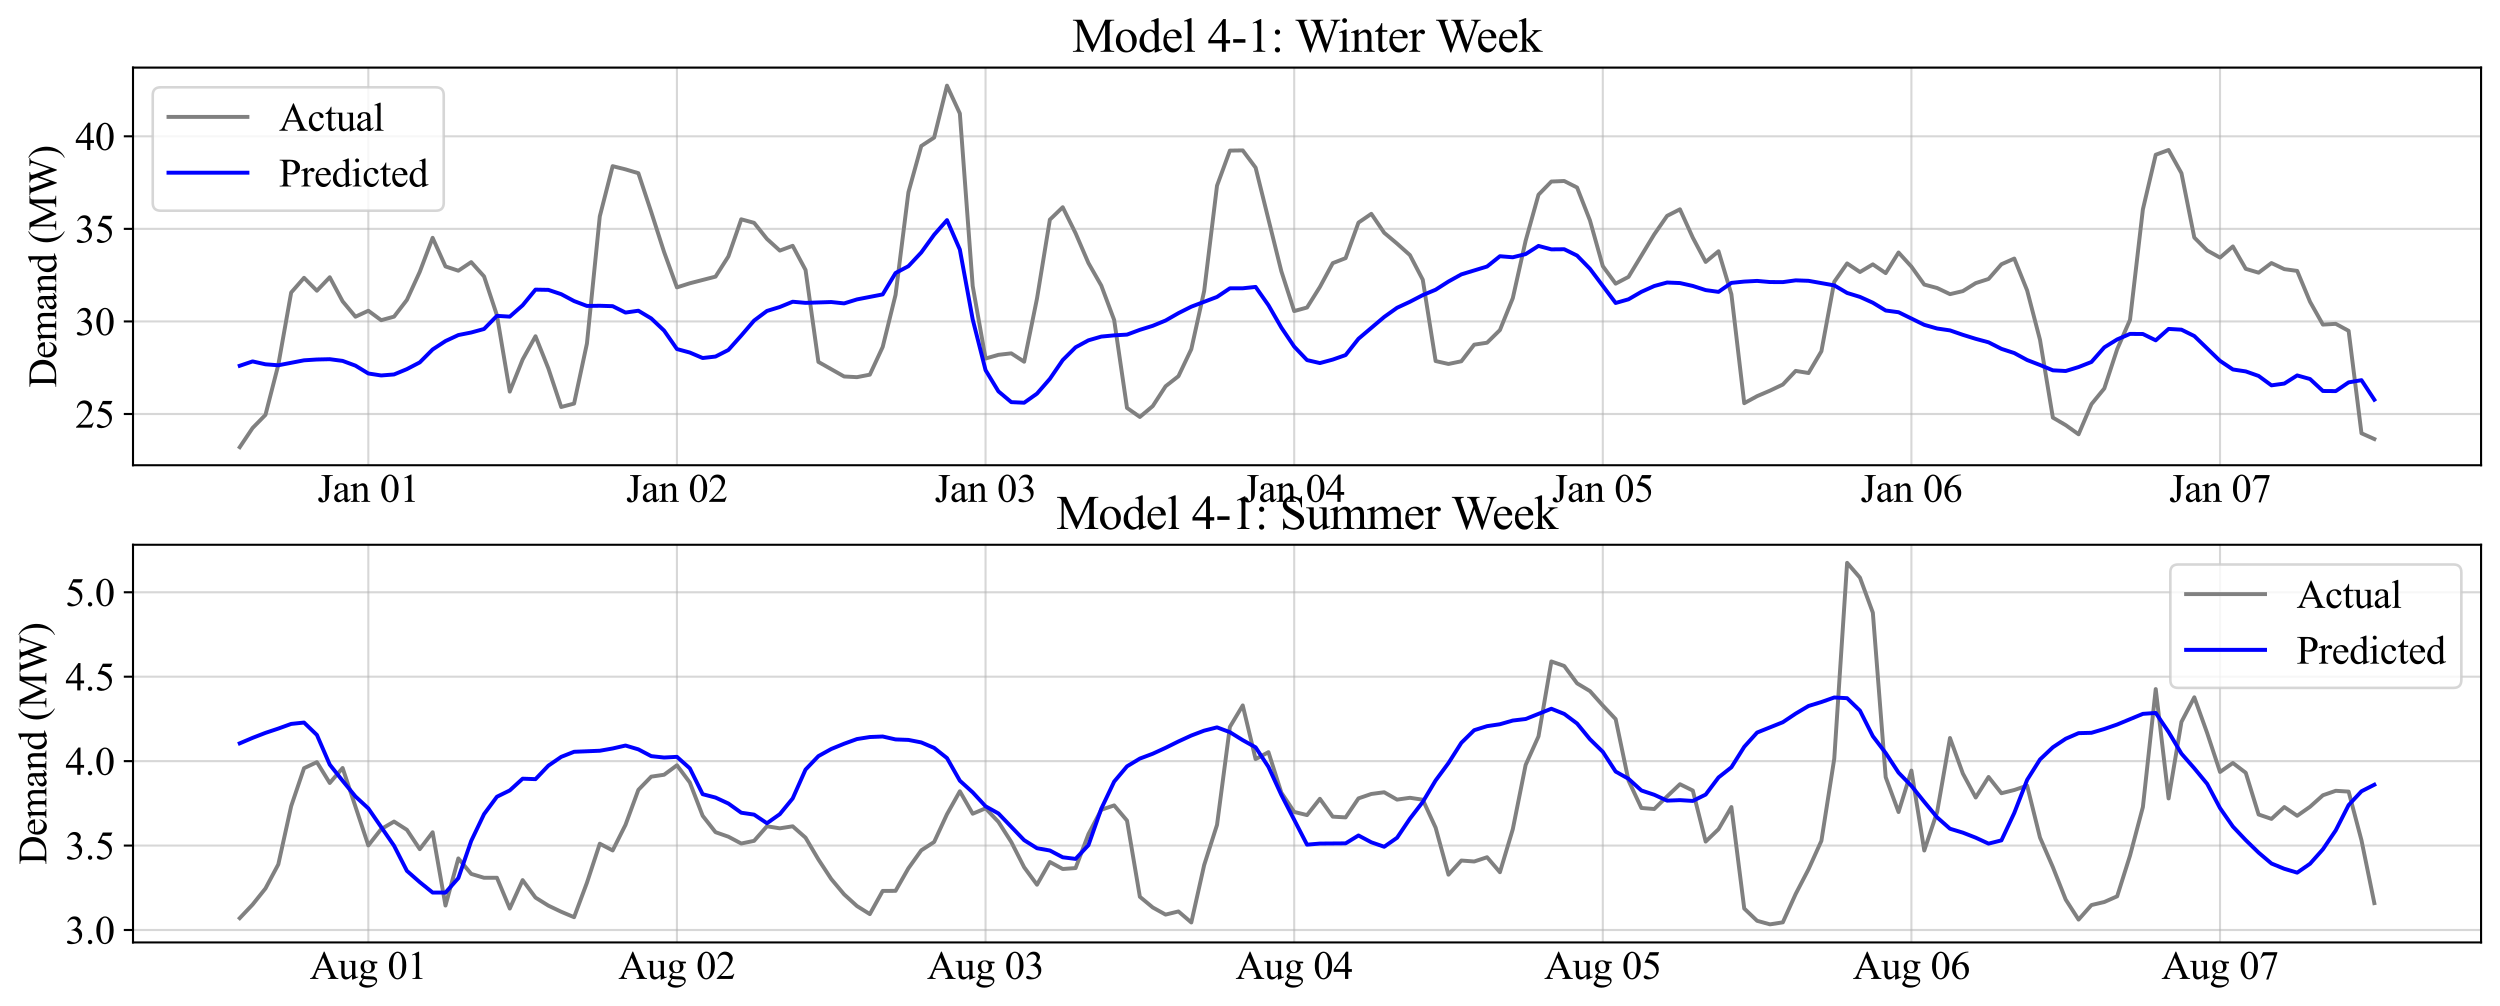 <?xml version="1.0" encoding="utf-8" standalone="no"?>
<!DOCTYPE svg PUBLIC "-//W3C//DTD SVG 1.1//EN"
  "http://www.w3.org/Graphics/SVG/1.1/DTD/svg11.dtd">
<svg xmlns:xlink="http://www.w3.org/1999/xlink" width="950.574pt" height="382.663pt" viewBox="0 0 950.574 382.663" xmlns="http://www.w3.org/2000/svg" version="1.1">
 <defs>
  <style type="text/css">*{stroke-linejoin: round; stroke-linecap: butt}</style>
 </defs>
 <g id="figure_1">
  <g id="patch_1">
   <path d="M 0 382.663 
L 950.574 382.663 
L 950.574 0 
L 0 0 
z
" style="fill: #ffffff"/>
  </g>
  <g id="axes_1">
   <g id="patch_2">
    <path d="M 50.574 176.899 
L 943.374 176.899 
L 943.374 25.699 
L 50.574 25.699 
z
" style="fill: #ffffff"/>
   </g>
   <g id="matplotlib.axis_1">
    <g id="xtick_1">
     <g id="line2d_1">
      <path d="M 140.05 176.899 
L 140.05 25.699 
" clip-path="url(#pd30e562661)" style="fill: none; stroke: #b0b0b0; stroke-opacity: 0.5; stroke-width: 0.8; stroke-linecap: square"/>
     </g>
     <g id="line2d_2"/>
     <g id="text_1">
      <!-- Jan 01 -->
      <g transform="translate(120.676 190.814) scale(0.15 -0.15)">
       <defs>
        <path id="TimesNewRomanPSMT-4a" d="M 638 4122 
L 638 4238 
L 2453 4238 
L 2453 4122 
L 2300 4122 
Q 2041 4122 1922 3969 
Q 1847 3869 1847 3488 
L 1847 1416 
Q 1847 938 1742 641 
Q 1638 344 1381 123 
Q 1125 -97 763 -97 
Q 469 -97 300 48 
Q 131 194 131 381 
Q 131 534 209 613 
Q 313 709 450 709 
Q 550 709 629 643 
Q 709 578 831 294 
Q 903 125 1016 125 
Q 1100 125 1173 228 
Q 1247 331 1247 594 
L 1247 3488 
Q 1247 3809 1206 3913 
Q 1175 3991 1075 4047 
Q 941 4122 791 4122 
L 638 4122 
z
" transform="scale(0.016)"/>
        <path id="TimesNewRomanPSMT-61" d="M 1822 413 
Q 1381 72 1269 19 
Q 1100 -59 909 -59 
Q 613 -59 420 144 
Q 228 347 228 678 
Q 228 888 322 1041 
Q 450 1253 767 1440 
Q 1084 1628 1822 1897 
L 1822 2009 
Q 1822 2438 1686 2597 
Q 1550 2756 1291 2756 
Q 1094 2756 978 2650 
Q 859 2544 859 2406 
L 866 2225 
Q 866 2081 792 2003 
Q 719 1925 600 1925 
Q 484 1925 411 2006 
Q 338 2088 338 2228 
Q 338 2497 613 2722 
Q 888 2947 1384 2947 
Q 1766 2947 2009 2819 
Q 2194 2722 2281 2516 
Q 2338 2381 2338 1966 
L 2338 994 
Q 2338 584 2353 492 
Q 2369 400 2405 369 
Q 2441 338 2488 338 
Q 2538 338 2575 359 
Q 2641 400 2828 588 
L 2828 413 
Q 2478 -56 2159 -56 
Q 2006 -56 1915 50 
Q 1825 156 1822 413 
z
M 1822 616 
L 1822 1706 
Q 1350 1519 1213 1441 
Q 966 1303 859 1153 
Q 753 1003 753 825 
Q 753 600 887 451 
Q 1022 303 1197 303 
Q 1434 303 1822 616 
z
" transform="scale(0.016)"/>
        <path id="TimesNewRomanPSMT-6e" d="M 1034 2341 
Q 1538 2947 1994 2947 
Q 2228 2947 2397 2830 
Q 2566 2713 2666 2444 
Q 2734 2256 2734 1869 
L 2734 647 
Q 2734 375 2778 278 
Q 2813 200 2889 156 
Q 2966 113 3172 113 
L 3172 0 
L 1756 0 
L 1756 113 
L 1816 113 
Q 2016 113 2095 173 
Q 2175 234 2206 353 
Q 2219 400 2219 647 
L 2219 1819 
Q 2219 2209 2117 2386 
Q 2016 2563 1775 2563 
Q 1403 2563 1034 2156 
L 1034 647 
Q 1034 356 1069 288 
Q 1113 197 1189 155 
Q 1266 113 1500 113 
L 1500 0 
L 84 0 
L 84 113 
L 147 113 
Q 366 113 442 223 
Q 519 334 519 647 
L 519 1709 
Q 519 2225 495 2337 
Q 472 2450 423 2490 
Q 375 2531 294 2531 
Q 206 2531 84 2484 
L 38 2597 
L 900 2947 
L 1034 2947 
L 1034 2341 
z
" transform="scale(0.016)"/>
        <path id="TimesNewRomanPSMT-20" transform="scale(0.016)"/>
        <path id="TimesNewRomanPSMT-30" d="M 231 2094 
Q 231 2819 450 3342 
Q 669 3866 1031 4122 
Q 1313 4325 1613 4325 
Q 2100 4325 2488 3828 
Q 2972 3213 2972 2159 
Q 2972 1422 2759 906 
Q 2547 391 2217 158 
Q 1888 -75 1581 -75 
Q 975 -75 572 641 
Q 231 1244 231 2094 
z
M 844 2016 
Q 844 1141 1059 588 
Q 1238 122 1591 122 
Q 1759 122 1940 273 
Q 2122 425 2216 781 
Q 2359 1319 2359 2297 
Q 2359 3022 2209 3506 
Q 2097 3866 1919 4016 
Q 1791 4119 1609 4119 
Q 1397 4119 1231 3928 
Q 1006 3669 925 3112 
Q 844 2556 844 2016 
z
" transform="scale(0.016)"/>
        <path id="TimesNewRomanPSMT-31" d="M 750 3822 
L 1781 4325 
L 1884 4325 
L 1884 747 
Q 1884 391 1914 303 
Q 1944 216 2037 169 
Q 2131 122 2419 116 
L 2419 0 
L 825 0 
L 825 116 
Q 1125 122 1212 167 
Q 1300 213 1334 289 
Q 1369 366 1369 747 
L 1369 3034 
Q 1369 3497 1338 3628 
Q 1316 3728 1258 3775 
Q 1200 3822 1119 3822 
Q 1003 3822 797 3725 
L 750 3822 
z
" transform="scale(0.016)"/>
       </defs>
       <use xlink:href="#TimesNewRomanPSMT-4a"/>
       <use xlink:href="#TimesNewRomanPSMT-61" x="38.916"/>
       <use xlink:href="#TimesNewRomanPSMT-6e" x="83.301"/>
       <use xlink:href="#TimesNewRomanPSMT-20" x="133.301"/>
       <use xlink:href="#TimesNewRomanPSMT-30" x="158.301"/>
       <use xlink:href="#TimesNewRomanPSMT-31" x="208.301"/>
      </g>
     </g>
    </g>
    <g id="xtick_2">
     <g id="line2d_3">
      <path d="M 257.395 176.899 
L 257.395 25.699 
" clip-path="url(#pd30e562661)" style="fill: none; stroke: #b0b0b0; stroke-opacity: 0.5; stroke-width: 0.8; stroke-linecap: square"/>
     </g>
     <g id="line2d_4"/>
     <g id="text_2">
      <!-- Jan 02 -->
      <g transform="translate(238.021 190.814) scale(0.15 -0.15)">
       <defs>
        <path id="TimesNewRomanPSMT-32" d="M 2934 816 
L 2638 0 
L 138 0 
L 138 116 
Q 1241 1122 1691 1759 
Q 2141 2397 2141 2925 
Q 2141 3328 1894 3587 
Q 1647 3847 1303 3847 
Q 991 3847 742 3664 
Q 494 3481 375 3128 
L 259 3128 
Q 338 3706 661 4015 
Q 984 4325 1469 4325 
Q 1984 4325 2329 3994 
Q 2675 3663 2675 3213 
Q 2675 2891 2525 2569 
Q 2294 2063 1775 1497 
Q 997 647 803 472 
L 1909 472 
Q 2247 472 2383 497 
Q 2519 522 2628 598 
Q 2738 675 2819 816 
L 2934 816 
z
" transform="scale(0.016)"/>
       </defs>
       <use xlink:href="#TimesNewRomanPSMT-4a"/>
       <use xlink:href="#TimesNewRomanPSMT-61" x="38.916"/>
       <use xlink:href="#TimesNewRomanPSMT-6e" x="83.301"/>
       <use xlink:href="#TimesNewRomanPSMT-20" x="133.301"/>
       <use xlink:href="#TimesNewRomanPSMT-30" x="158.301"/>
       <use xlink:href="#TimesNewRomanPSMT-32" x="208.301"/>
      </g>
     </g>
    </g>
    <g id="xtick_3">
     <g id="line2d_5">
      <path d="M 374.74 176.899 
L 374.74 25.699 
" clip-path="url(#pd30e562661)" style="fill: none; stroke: #b0b0b0; stroke-opacity: 0.5; stroke-width: 0.8; stroke-linecap: square"/>
     </g>
     <g id="line2d_6"/>
     <g id="text_3">
      <!-- Jan 03 -->
      <g transform="translate(355.366 190.814) scale(0.15 -0.15)">
       <defs>
        <path id="TimesNewRomanPSMT-33" d="M 325 3431 
Q 506 3859 782 4092 
Q 1059 4325 1472 4325 
Q 1981 4325 2253 3994 
Q 2459 3747 2459 3466 
Q 2459 3003 1878 2509 
Q 2269 2356 2469 2072 
Q 2669 1788 2669 1403 
Q 2669 853 2319 450 
Q 1863 -75 997 -75 
Q 569 -75 414 31 
Q 259 138 259 259 
Q 259 350 332 419 
Q 406 488 509 488 
Q 588 488 669 463 
Q 722 447 909 348 
Q 1097 250 1169 231 
Q 1284 197 1416 197 
Q 1734 197 1970 444 
Q 2206 691 2206 1028 
Q 2206 1275 2097 1509 
Q 2016 1684 1919 1775 
Q 1784 1900 1550 2001 
Q 1316 2103 1072 2103 
L 972 2103 
L 972 2197 
Q 1219 2228 1467 2375 
Q 1716 2522 1828 2728 
Q 1941 2934 1941 3181 
Q 1941 3503 1739 3701 
Q 1538 3900 1238 3900 
Q 753 3900 428 3381 
L 325 3431 
z
" transform="scale(0.016)"/>
       </defs>
       <use xlink:href="#TimesNewRomanPSMT-4a"/>
       <use xlink:href="#TimesNewRomanPSMT-61" x="38.916"/>
       <use xlink:href="#TimesNewRomanPSMT-6e" x="83.301"/>
       <use xlink:href="#TimesNewRomanPSMT-20" x="133.301"/>
       <use xlink:href="#TimesNewRomanPSMT-30" x="158.301"/>
       <use xlink:href="#TimesNewRomanPSMT-33" x="208.301"/>
      </g>
     </g>
    </g>
    <g id="xtick_4">
     <g id="line2d_7">
      <path d="M 492.085 176.899 
L 492.085 25.699 
" clip-path="url(#pd30e562661)" style="fill: none; stroke: #b0b0b0; stroke-opacity: 0.5; stroke-width: 0.8; stroke-linecap: square"/>
     </g>
     <g id="line2d_8"/>
     <g id="text_4">
      <!-- Jan 04 -->
      <g transform="translate(472.711 190.814) scale(0.15 -0.15)">
       <defs>
        <path id="TimesNewRomanPSMT-34" d="M 2978 1563 
L 2978 1119 
L 2409 1119 
L 2409 0 
L 1894 0 
L 1894 1119 
L 100 1119 
L 100 1519 
L 2066 4325 
L 2409 4325 
L 2409 1563 
L 2978 1563 
z
M 1894 1563 
L 1894 3666 
L 406 1563 
L 1894 1563 
z
" transform="scale(0.016)"/>
       </defs>
       <use xlink:href="#TimesNewRomanPSMT-4a"/>
       <use xlink:href="#TimesNewRomanPSMT-61" x="38.916"/>
       <use xlink:href="#TimesNewRomanPSMT-6e" x="83.301"/>
       <use xlink:href="#TimesNewRomanPSMT-20" x="133.301"/>
       <use xlink:href="#TimesNewRomanPSMT-30" x="158.301"/>
       <use xlink:href="#TimesNewRomanPSMT-34" x="208.301"/>
      </g>
     </g>
    </g>
    <g id="xtick_5">
     <g id="line2d_9">
      <path d="M 609.43 176.899 
L 609.43 25.699 
" clip-path="url(#pd30e562661)" style="fill: none; stroke: #b0b0b0; stroke-opacity: 0.5; stroke-width: 0.8; stroke-linecap: square"/>
     </g>
     <g id="line2d_10"/>
     <g id="text_5">
      <!-- Jan 05 -->
      <g transform="translate(590.056 190.814) scale(0.15 -0.15)">
       <defs>
        <path id="TimesNewRomanPSMT-35" d="M 2778 4238 
L 2534 3706 
L 1259 3706 
L 981 3138 
Q 1809 3016 2294 2522 
Q 2709 2097 2709 1522 
Q 2709 1188 2573 903 
Q 2438 619 2231 419 
Q 2025 219 1772 97 
Q 1413 -75 1034 -75 
Q 653 -75 479 54 
Q 306 184 306 341 
Q 306 428 378 495 
Q 450 563 559 563 
Q 641 563 702 538 
Q 763 513 909 409 
Q 1144 247 1384 247 
Q 1750 247 2026 523 
Q 2303 800 2303 1197 
Q 2303 1581 2056 1914 
Q 1809 2247 1375 2428 
Q 1034 2569 447 2591 
L 1259 4238 
L 2778 4238 
z
" transform="scale(0.016)"/>
       </defs>
       <use xlink:href="#TimesNewRomanPSMT-4a"/>
       <use xlink:href="#TimesNewRomanPSMT-61" x="38.916"/>
       <use xlink:href="#TimesNewRomanPSMT-6e" x="83.301"/>
       <use xlink:href="#TimesNewRomanPSMT-20" x="133.301"/>
       <use xlink:href="#TimesNewRomanPSMT-30" x="158.301"/>
       <use xlink:href="#TimesNewRomanPSMT-35" x="208.301"/>
      </g>
     </g>
    </g>
    <g id="xtick_6">
     <g id="line2d_11">
      <path d="M 726.775 176.899 
L 726.775 25.699 
" clip-path="url(#pd30e562661)" style="fill: none; stroke: #b0b0b0; stroke-opacity: 0.5; stroke-width: 0.8; stroke-linecap: square"/>
     </g>
     <g id="line2d_12"/>
     <g id="text_6">
      <!-- Jan 06 -->
      <g transform="translate(707.401 190.814) scale(0.15 -0.15)">
       <defs>
        <path id="TimesNewRomanPSMT-36" d="M 2869 4325 
L 2869 4209 
Q 2456 4169 2195 4045 
Q 1934 3922 1679 3669 
Q 1425 3416 1258 3105 
Q 1091 2794 978 2366 
Q 1428 2675 1881 2675 
Q 2316 2675 2634 2325 
Q 2953 1975 2953 1425 
Q 2953 894 2631 456 
Q 2244 -75 1606 -75 
Q 1172 -75 869 213 
Q 275 772 275 1663 
Q 275 2231 503 2743 
Q 731 3256 1154 3653 
Q 1578 4050 1965 4187 
Q 2353 4325 2688 4325 
L 2869 4325 
z
M 925 2138 
Q 869 1716 869 1456 
Q 869 1156 980 804 
Q 1091 453 1309 247 
Q 1469 100 1697 100 
Q 1969 100 2183 356 
Q 2397 613 2397 1088 
Q 2397 1622 2184 2012 
Q 1972 2403 1581 2403 
Q 1463 2403 1327 2353 
Q 1191 2303 925 2138 
z
" transform="scale(0.016)"/>
       </defs>
       <use xlink:href="#TimesNewRomanPSMT-4a"/>
       <use xlink:href="#TimesNewRomanPSMT-61" x="38.916"/>
       <use xlink:href="#TimesNewRomanPSMT-6e" x="83.301"/>
       <use xlink:href="#TimesNewRomanPSMT-20" x="133.301"/>
       <use xlink:href="#TimesNewRomanPSMT-30" x="158.301"/>
       <use xlink:href="#TimesNewRomanPSMT-36" x="208.301"/>
      </g>
     </g>
    </g>
    <g id="xtick_7">
     <g id="line2d_13">
      <path d="M 844.12 176.899 
L 844.12 25.699 
" clip-path="url(#pd30e562661)" style="fill: none; stroke: #b0b0b0; stroke-opacity: 0.5; stroke-width: 0.8; stroke-linecap: square"/>
     </g>
     <g id="line2d_14"/>
     <g id="text_7">
      <!-- Jan 07 -->
      <g transform="translate(824.746 190.814) scale(0.15 -0.15)">
       <defs>
        <path id="TimesNewRomanPSMT-37" d="M 644 4238 
L 2916 4238 
L 2916 4119 
L 1503 -88 
L 1153 -88 
L 2419 3728 
L 1253 3728 
Q 900 3728 750 3644 
Q 488 3500 328 3200 
L 238 3234 
L 644 4238 
z
" transform="scale(0.016)"/>
       </defs>
       <use xlink:href="#TimesNewRomanPSMT-4a"/>
       <use xlink:href="#TimesNewRomanPSMT-61" x="38.916"/>
       <use xlink:href="#TimesNewRomanPSMT-6e" x="83.301"/>
       <use xlink:href="#TimesNewRomanPSMT-20" x="133.301"/>
       <use xlink:href="#TimesNewRomanPSMT-30" x="158.301"/>
       <use xlink:href="#TimesNewRomanPSMT-37" x="208.301"/>
      </g>
     </g>
    </g>
   </g>
   <g id="matplotlib.axis_2">
    <g id="ytick_1">
     <g id="line2d_15">
      <path d="M 50.574 157.413 
L 943.374 157.413 
" clip-path="url(#pd30e562661)" style="fill: none; stroke: #b0b0b0; stroke-opacity: 0.5; stroke-width: 0.8; stroke-linecap: square"/>
     </g>
     <g id="line2d_16">
      <defs>
       <path id="m4ae0d56f1d" d="M 0 0 
L -3.5 0 
" style="stroke: #000000; stroke-width: 0.8"/>
      </defs>
      <g>
       <use xlink:href="#m4ae0d56f1d" x="50.574" y="157.413" style="stroke: #000000; stroke-width: 0.8"/>
      </g>
     </g>
     <g id="text_8">
      <!-- 25 -->
      <g transform="translate(28.574 162.621) scale(0.15 -0.15)">
       <use xlink:href="#TimesNewRomanPSMT-32"/>
       <use xlink:href="#TimesNewRomanPSMT-35" x="50"/>
      </g>
     </g>
    </g>
    <g id="ytick_2">
     <g id="line2d_17">
      <path d="M 50.574 122.218 
L 943.374 122.218 
" clip-path="url(#pd30e562661)" style="fill: none; stroke: #b0b0b0; stroke-opacity: 0.5; stroke-width: 0.8; stroke-linecap: square"/>
     </g>
     <g id="line2d_18">
      <g>
       <use xlink:href="#m4ae0d56f1d" x="50.574" y="122.218" style="stroke: #000000; stroke-width: 0.8"/>
      </g>
     </g>
     <g id="text_9">
      <!-- 30 -->
      <g transform="translate(28.574 127.425) scale(0.15 -0.15)">
       <use xlink:href="#TimesNewRomanPSMT-33"/>
       <use xlink:href="#TimesNewRomanPSMT-30" x="50"/>
      </g>
     </g>
    </g>
    <g id="ytick_3">
     <g id="line2d_19">
      <path d="M 50.574 87.022 
L 943.374 87.022 
" clip-path="url(#pd30e562661)" style="fill: none; stroke: #b0b0b0; stroke-opacity: 0.5; stroke-width: 0.8; stroke-linecap: square"/>
     </g>
     <g id="line2d_20">
      <g>
       <use xlink:href="#m4ae0d56f1d" x="50.574" y="87.022" style="stroke: #000000; stroke-width: 0.8"/>
      </g>
     </g>
     <g id="text_10">
      <!-- 35 -->
      <g transform="translate(28.574 92.23) scale(0.15 -0.15)">
       <use xlink:href="#TimesNewRomanPSMT-33"/>
       <use xlink:href="#TimesNewRomanPSMT-35" x="50"/>
      </g>
     </g>
    </g>
    <g id="ytick_4">
     <g id="line2d_21">
      <path d="M 50.574 51.826 
L 943.374 51.826 
" clip-path="url(#pd30e562661)" style="fill: none; stroke: #b0b0b0; stroke-opacity: 0.5; stroke-width: 0.8; stroke-linecap: square"/>
     </g>
     <g id="line2d_22">
      <g>
       <use xlink:href="#m4ae0d56f1d" x="50.574" y="51.826" style="stroke: #000000; stroke-width: 0.8"/>
      </g>
     </g>
     <g id="text_11">
      <!-- 40 -->
      <g transform="translate(28.574 57.034) scale(0.15 -0.15)">
       <use xlink:href="#TimesNewRomanPSMT-34"/>
       <use xlink:href="#TimesNewRomanPSMT-30" x="50"/>
      </g>
     </g>
    </g>
    <g id="text_12">
     <!-- Demand (MW) -->
     <g transform="translate(21.366 147.325) rotate(-90) scale(0.15 -0.15)">
      <defs>
       <path id="TimesNewRomanPSMT-44" d="M 109 0 
L 109 116 
L 269 116 
Q 538 116 650 288 
Q 719 391 719 750 
L 719 3488 
Q 719 3884 631 3984 
Q 509 4122 269 4122 
L 109 4122 
L 109 4238 
L 1834 4238 
Q 2784 4238 3279 4022 
Q 3775 3806 4076 3303 
Q 4378 2800 4378 2141 
Q 4378 1256 3841 663 
Q 3238 0 2003 0 
L 109 0 
z
M 1319 306 
Q 1716 219 1984 219 
Q 2709 219 3187 728 
Q 3666 1238 3666 2109 
Q 3666 2988 3187 3494 
Q 2709 4000 1959 4000 
Q 1678 4000 1319 3909 
L 1319 306 
z
" transform="scale(0.016)"/>
       <path id="TimesNewRomanPSMT-65" d="M 681 1784 
Q 678 1147 991 784 
Q 1303 422 1725 422 
Q 2006 422 2214 576 
Q 2422 731 2563 1106 
L 2659 1044 
Q 2594 616 2278 264 
Q 1963 -88 1488 -88 
Q 972 -88 605 314 
Q 238 716 238 1394 
Q 238 2128 614 2539 
Q 991 2950 1559 2950 
Q 2041 2950 2350 2633 
Q 2659 2316 2659 1784 
L 681 1784 
z
M 681 1966 
L 2006 1966 
Q 1991 2241 1941 2353 
Q 1863 2528 1708 2628 
Q 1553 2728 1384 2728 
Q 1125 2728 920 2526 
Q 716 2325 681 1966 
z
" transform="scale(0.016)"/>
       <path id="TimesNewRomanPSMT-6d" d="M 1050 2338 
Q 1363 2650 1419 2697 
Q 1559 2816 1721 2881 
Q 1884 2947 2044 2947 
Q 2313 2947 2506 2790 
Q 2700 2634 2766 2338 
Q 3088 2713 3309 2830 
Q 3531 2947 3766 2947 
Q 3994 2947 4170 2830 
Q 4347 2713 4450 2447 
Q 4519 2266 4519 1878 
L 4519 647 
Q 4519 378 4559 278 
Q 4591 209 4675 161 
Q 4759 113 4950 113 
L 4950 0 
L 3538 0 
L 3538 113 
L 3597 113 
Q 3781 113 3884 184 
Q 3956 234 3988 344 
Q 4000 397 4000 647 
L 4000 1878 
Q 4000 2228 3916 2372 
Q 3794 2572 3525 2572 
Q 3359 2572 3192 2489 
Q 3025 2406 2788 2181 
L 2781 2147 
L 2788 2013 
L 2788 647 
Q 2788 353 2820 281 
Q 2853 209 2943 161 
Q 3034 113 3253 113 
L 3253 0 
L 1806 0 
L 1806 113 
Q 2044 113 2133 169 
Q 2222 225 2256 338 
Q 2272 391 2272 647 
L 2272 1878 
Q 2272 2228 2169 2381 
Q 2031 2581 1784 2581 
Q 1616 2581 1450 2491 
Q 1191 2353 1050 2181 
L 1050 647 
Q 1050 366 1089 281 
Q 1128 197 1204 155 
Q 1281 113 1516 113 
L 1516 0 
L 100 0 
L 100 113 
Q 297 113 375 155 
Q 453 197 493 289 
Q 534 381 534 647 
L 534 1741 
Q 534 2213 506 2350 
Q 484 2453 437 2492 
Q 391 2531 309 2531 
Q 222 2531 100 2484 
L 53 2597 
L 916 2947 
L 1050 2947 
L 1050 2338 
z
" transform="scale(0.016)"/>
       <path id="TimesNewRomanPSMT-64" d="M 2222 322 
Q 2013 103 1813 7 
Q 1613 -88 1381 -88 
Q 913 -88 563 304 
Q 213 697 213 1313 
Q 213 1928 600 2439 
Q 988 2950 1597 2950 
Q 1975 2950 2222 2709 
L 2222 3238 
Q 2222 3728 2198 3840 
Q 2175 3953 2125 3993 
Q 2075 4034 2000 4034 
Q 1919 4034 1784 3984 
L 1744 4094 
L 2597 4444 
L 2738 4444 
L 2738 1134 
Q 2738 631 2761 520 
Q 2784 409 2836 365 
Q 2888 322 2956 322 
Q 3041 322 3181 375 
L 3216 266 
L 2366 -88 
L 2222 -88 
L 2222 322 
z
M 2222 541 
L 2222 2016 
Q 2203 2228 2109 2403 
Q 2016 2578 1861 2667 
Q 1706 2756 1559 2756 
Q 1284 2756 1069 2509 
Q 784 2184 784 1559 
Q 784 928 1059 592 
Q 1334 256 1672 256 
Q 1956 256 2222 541 
z
" transform="scale(0.016)"/>
       <path id="TimesNewRomanPSMT-28" d="M 1988 -1253 
L 1988 -1369 
Q 1516 -1131 1200 -813 
Q 750 -359 506 256 
Q 263 872 263 1534 
Q 263 2503 741 3301 
Q 1219 4100 1988 4444 
L 1988 4313 
Q 1603 4100 1356 3731 
Q 1109 3363 987 2797 
Q 866 2231 866 1616 
Q 866 947 969 400 
Q 1050 -31 1165 -292 
Q 1281 -553 1476 -793 
Q 1672 -1034 1988 -1253 
z
" transform="scale(0.016)"/>
       <path id="TimesNewRomanPSMT-4d" d="M 2619 0 
L 981 3566 
L 981 734 
Q 981 344 1066 247 
Q 1181 116 1431 116 
L 1581 116 
L 1581 0 
L 106 0 
L 106 116 
L 256 116 
Q 525 116 638 278 
Q 706 378 706 734 
L 706 3503 
Q 706 3784 644 3909 
Q 600 4000 483 4061 
Q 366 4122 106 4122 
L 106 4238 
L 1306 4238 
L 2844 922 
L 4356 4238 
L 5556 4238 
L 5556 4122 
L 5409 4122 
Q 5138 4122 5025 3959 
Q 4956 3859 4956 3503 
L 4956 734 
Q 4956 344 5044 247 
Q 5159 116 5409 116 
L 5556 116 
L 5556 0 
L 3756 0 
L 3756 116 
L 3906 116 
Q 4178 116 4288 278 
Q 4356 378 4356 734 
L 4356 3566 
L 2722 0 
L 2619 0 
z
" transform="scale(0.016)"/>
       <path id="TimesNewRomanPSMT-57" d="M 5991 4238 
L 5991 4122 
Q 5825 4122 5722 4062 
Q 5619 4003 5525 3841 
Q 5463 3731 5328 3319 
L 4147 -97 
L 4022 -97 
L 3056 2613 
L 2097 -97 
L 1984 -97 
L 725 3422 
Q 584 3816 547 3888 
Q 484 4006 376 4064 
Q 269 4122 84 4122 
L 84 4238 
L 1653 4238 
L 1653 4122 
L 1578 4122 
Q 1413 4122 1325 4047 
Q 1238 3972 1238 3866 
Q 1238 3756 1375 3363 
L 2209 984 
L 2913 3006 
L 2788 3363 
L 2688 3647 
Q 2622 3803 2541 3922 
Q 2500 3981 2441 4022 
Q 2363 4078 2284 4103 
Q 2225 4122 2097 4122 
L 2097 4238 
L 3747 4238 
L 3747 4122 
L 3634 4122 
Q 3459 4122 3378 4047 
Q 3297 3972 3297 3844 
Q 3297 3684 3438 3288 
L 4250 984 
L 5056 3319 
Q 5194 3706 5194 3856 
Q 5194 3928 5148 3990 
Q 5103 4053 5034 4078 
Q 4916 4122 4725 4122 
L 4725 4238 
L 5991 4238 
z
" transform="scale(0.016)"/>
       <path id="TimesNewRomanPSMT-29" d="M 144 4313 
L 144 4444 
Q 619 4209 934 3891 
Q 1381 3434 1625 2820 
Q 1869 2206 1869 1541 
Q 1869 572 1392 -226 
Q 916 -1025 144 -1369 
L 144 -1253 
Q 528 -1038 776 -670 
Q 1025 -303 1145 264 
Q 1266 831 1266 1447 
Q 1266 2113 1163 2663 
Q 1084 3094 967 3353 
Q 850 3613 656 3853 
Q 463 4094 144 4313 
z
" transform="scale(0.016)"/>
      </defs>
      <use xlink:href="#TimesNewRomanPSMT-44"/>
      <use xlink:href="#TimesNewRomanPSMT-65" x="72.217"/>
      <use xlink:href="#TimesNewRomanPSMT-6d" x="116.602"/>
      <use xlink:href="#TimesNewRomanPSMT-61" x="194.385"/>
      <use xlink:href="#TimesNewRomanPSMT-6e" x="238.77"/>
      <use xlink:href="#TimesNewRomanPSMT-64" x="288.77"/>
      <use xlink:href="#TimesNewRomanPSMT-20" x="338.77"/>
      <use xlink:href="#TimesNewRomanPSMT-28" x="363.77"/>
      <use xlink:href="#TimesNewRomanPSMT-4d" x="397.07"/>
      <use xlink:href="#TimesNewRomanPSMT-57" x="485.986"/>
      <use xlink:href="#TimesNewRomanPSMT-29" x="580.371"/>
     </g>
    </g>
   </g>
   <g id="line2d_23">
    <path d="M 91.156 170.026 
L 96.045 162.733 
L 100.935 157.749 
L 105.824 138.701 
L 110.714 111.224 
L 115.603 105.638 
L 120.492 110.538 
L 125.382 105.419 
L 130.271 114.572 
L 135.16 120.423 
L 140.05 118.158 
L 144.939 121.747 
L 149.829 120.396 
L 154.718 114.03 
L 159.607 103.365 
L 164.497 90.433 
L 169.386 101.309 
L 174.275 102.933 
L 179.165 99.672 
L 184.054 105.099 
L 188.944 119.87 
L 193.833 148.898 
L 198.722 136.693 
L 203.612 127.853 
L 208.501 140.082 
L 213.39 154.754 
L 218.28 153.453 
L 223.169 130.609 
L 228.059 82.273 
L 232.948 63.18 
L 237.837 64.4 
L 242.727 65.855 
L 247.616 80.618 
L 252.505 95.83 
L 257.395 109.275 
L 262.284 107.715 
L 272.063 105.184 
L 276.952 97.491 
L 281.842 83.386 
L 286.731 84.727 
L 291.62 90.846 
L 296.51 95.285 
L 301.399 93.467 
L 306.289 102.641 
L 311.178 137.611 
L 320.957 143.149 
L 325.846 143.408 
L 330.735 142.459 
L 335.625 131.921 
L 340.514 112.116 
L 345.404 73.129 
L 350.293 55.509 
L 355.182 52.305 
L 360.072 32.571 
L 364.961 43.159 
L 369.85 108.776 
L 374.74 136.33 
L 379.629 134.916 
L 384.519 134.354 
L 389.408 137.537 
L 394.297 113.517 
L 399.187 83.519 
L 404.076 78.793 
L 408.965 88.67 
L 413.855 100.009 
L 418.744 108.588 
L 423.634 121.657 
L 428.523 155.103 
L 433.412 158.54 
L 438.302 154.411 
L 443.191 146.873 
L 448.08 143.038 
L 452.97 132.757 
L 457.859 110.662 
L 462.749 70.602 
L 467.638 57.261 
L 472.527 57.187 
L 477.417 63.751 
L 487.195 103.106 
L 492.085 118.277 
L 496.974 116.927 
L 501.864 109.111 
L 506.753 100.055 
L 511.642 98.148 
L 516.532 84.646 
L 521.421 81.307 
L 526.31 88.51 
L 531.2 92.624 
L 536.089 96.991 
L 540.979 106.365 
L 545.868 137.285 
L 550.757 138.393 
L 555.647 137.367 
L 560.536 131.053 
L 565.425 130.309 
L 570.315 125.496 
L 575.204 113.389 
L 580.094 91.53 
L 584.983 74.034 
L 589.872 69.027 
L 594.762 68.824 
L 599.651 71.303 
L 604.54 83.786 
L 609.43 101.187 
L 614.319 107.854 
L 619.209 105.282 
L 628.987 89.118 
L 633.877 82.08 
L 638.766 79.586 
L 643.655 90.373 
L 648.545 99.589 
L 653.434 95.537 
L 658.324 111.878 
L 663.213 153.304 
L 668.102 150.634 
L 672.992 148.535 
L 677.881 146.215 
L 682.77 141.024 
L 687.66 141.838 
L 692.549 133.553 
L 697.439 107.141 
L 702.328 100.16 
L 707.217 103.427 
L 712.107 100.515 
L 716.996 103.846 
L 721.885 96.008 
L 726.775 101.375 
L 731.664 108.201 
L 736.554 109.507 
L 741.443 111.842 
L 746.332 110.689 
L 751.222 107.648 
L 756.111 106.07 
L 761.001 100.483 
L 765.89 98.311 
L 770.779 110.442 
L 775.669 129.213 
L 780.558 158.781 
L 785.447 161.654 
L 790.337 165.13 
L 795.226 153.674 
L 800.116 147.704 
L 805.005 132.793 
L 809.894 121.604 
L 814.784 79.622 
L 819.673 58.837 
L 824.562 57.033 
L 829.452 65.856 
L 834.341 90.328 
L 839.231 95.236 
L 844.12 97.944 
L 849.009 93.7 
L 853.899 102.212 
L 858.788 103.68 
L 863.677 100.02 
L 868.567 102.336 
L 873.456 103.006 
L 878.346 114.744 
L 883.235 123.419 
L 888.124 123.134 
L 893.014 125.795 
L 897.903 164.74 
L 902.792 166.936 
L 902.792 166.936 
" clip-path="url(#pd30e562661)" style="fill: none; stroke: #808080; stroke-width: 1.5; stroke-linecap: square"/>
   </g>
   <g id="line2d_24">
    <path d="M 91.156 139.083 
L 96.045 137.419 
L 100.935 138.516 
L 105.824 138.888 
L 115.603 137.003 
L 120.492 136.692 
L 125.382 136.577 
L 130.271 137.223 
L 135.16 139.03 
L 140.05 142.007 
L 144.939 142.765 
L 149.829 142.376 
L 154.718 140.346 
L 159.607 137.795 
L 164.497 132.879 
L 169.386 129.681 
L 174.275 127.401 
L 179.165 126.427 
L 184.054 125.086 
L 188.944 120.098 
L 193.833 120.396 
L 198.722 116.077 
L 203.612 110.124 
L 208.501 110.218 
L 213.39 111.857 
L 218.28 114.471 
L 223.169 116.327 
L 228.059 116.262 
L 232.948 116.416 
L 237.837 118.848 
L 242.727 118.145 
L 247.616 121.076 
L 252.505 125.692 
L 257.395 132.716 
L 262.284 134.048 
L 267.174 136.131 
L 272.063 135.569 
L 276.952 133.071 
L 281.842 127.594 
L 286.731 121.892 
L 291.62 118.232 
L 296.51 116.727 
L 301.399 114.725 
L 306.289 115.158 
L 316.067 114.843 
L 320.957 115.36 
L 325.846 113.845 
L 335.625 111.943 
L 340.514 103.809 
L 345.404 101.211 
L 350.293 95.995 
L 355.182 89.252 
L 360.072 83.702 
L 364.961 94.884 
L 369.85 121.463 
L 374.74 140.743 
L 379.629 148.805 
L 384.519 152.905 
L 389.408 153.127 
L 394.297 149.666 
L 399.187 144.054 
L 404.076 136.92 
L 408.965 132.058 
L 413.855 129.403 
L 418.744 127.98 
L 423.634 127.513 
L 428.523 127.226 
L 433.412 125.41 
L 438.302 123.883 
L 443.191 121.87 
L 448.08 119.067 
L 452.97 116.607 
L 462.749 112.9 
L 467.638 109.63 
L 472.527 109.618 
L 477.417 109.094 
L 482.306 116.058 
L 487.195 124.536 
L 492.085 131.783 
L 496.974 136.917 
L 501.864 138.052 
L 506.753 136.723 
L 511.642 135.005 
L 516.532 128.809 
L 526.31 120.518 
L 531.2 117.03 
L 536.089 114.749 
L 540.979 112.209 
L 545.868 110.16 
L 550.757 107.039 
L 555.647 104.324 
L 565.425 101.335 
L 570.315 97.424 
L 575.204 97.826 
L 580.094 96.612 
L 584.983 93.506 
L 589.872 94.817 
L 594.762 94.766 
L 599.651 97.178 
L 604.54 102.191 
L 614.319 115.202 
L 619.209 113.804 
L 624.098 110.968 
L 628.987 108.759 
L 633.877 107.419 
L 638.766 107.626 
L 643.655 108.723 
L 648.545 110.305 
L 653.434 110.979 
L 658.324 107.561 
L 663.213 107.066 
L 668.102 106.809 
L 672.992 107.24 
L 677.881 107.273 
L 682.77 106.593 
L 687.66 106.776 
L 697.439 108.516 
L 702.328 111.386 
L 707.217 112.893 
L 712.107 115.101 
L 716.996 118.063 
L 721.885 118.716 
L 731.664 123.512 
L 736.554 124.913 
L 741.443 125.624 
L 746.332 127.312 
L 751.222 128.836 
L 756.111 130.161 
L 761.001 132.64 
L 765.89 134.24 
L 770.779 136.891 
L 775.669 138.786 
L 780.558 140.809 
L 785.447 141.065 
L 790.337 139.567 
L 795.226 137.635 
L 800.116 132.081 
L 805.005 129.065 
L 809.894 126.954 
L 814.784 126.999 
L 819.673 129.402 
L 824.562 125.064 
L 829.452 125.349 
L 834.341 127.77 
L 844.12 137.214 
L 849.009 140.481 
L 853.899 141.22 
L 858.788 142.945 
L 863.677 146.519 
L 868.567 145.841 
L 873.456 142.746 
L 878.346 144.117 
L 883.235 148.663 
L 888.124 148.708 
L 893.014 145.389 
L 897.903 144.553 
L 902.792 151.987 
L 902.792 151.987 
" clip-path="url(#pd30e562661)" style="fill: none; stroke: #0000ff; stroke-width: 1.5; stroke-linecap: square"/>
   </g>
   <g id="patch_3">
    <path d="M 50.574 176.899 
L 50.574 25.699 
" style="fill: none; stroke: #000000; stroke-width: 0.8; stroke-linejoin: miter; stroke-linecap: square"/>
   </g>
   <g id="patch_4">
    <path d="M 943.374 176.899 
L 943.374 25.699 
" style="fill: none; stroke: #000000; stroke-width: 0.8; stroke-linejoin: miter; stroke-linecap: square"/>
   </g>
   <g id="patch_5">
    <path d="M 50.574 176.899 
L 943.374 176.899 
" style="fill: none; stroke: #000000; stroke-width: 0.8; stroke-linejoin: miter; stroke-linecap: square"/>
   </g>
   <g id="patch_6">
    <path d="M 50.574 25.699 
L 943.374 25.699 
" style="fill: none; stroke: #000000; stroke-width: 0.8; stroke-linejoin: miter; stroke-linecap: square"/>
   </g>
   <g id="text_13">
    <!-- Model 4-1: Winter Week -->
    <g transform="translate(407.651 19.699) scale(0.18 -0.18)">
     <defs>
      <path id="TimesNewRomanPSMT-6f" d="M 1600 2947 
Q 2250 2947 2644 2453 
Q 2978 2031 2978 1484 
Q 2978 1100 2793 706 
Q 2609 313 2286 112 
Q 1963 -88 1566 -88 
Q 919 -88 538 428 
Q 216 863 216 1403 
Q 216 1797 411 2186 
Q 606 2575 925 2761 
Q 1244 2947 1600 2947 
z
M 1503 2744 
Q 1338 2744 1170 2645 
Q 1003 2547 900 2300 
Q 797 2053 797 1666 
Q 797 1041 1045 587 
Q 1294 134 1700 134 
Q 2003 134 2200 384 
Q 2397 634 2397 1244 
Q 2397 2006 2069 2444 
Q 1847 2744 1503 2744 
z
" transform="scale(0.016)"/>
      <path id="TimesNewRomanPSMT-6c" d="M 1184 4444 
L 1184 647 
Q 1184 378 1223 290 
Q 1263 203 1344 158 
Q 1425 113 1647 113 
L 1647 0 
L 244 0 
L 244 113 
Q 441 113 512 153 
Q 584 194 625 287 
Q 666 381 666 647 
L 666 3247 
Q 666 3731 644 3842 
Q 622 3953 573 3993 
Q 525 4034 450 4034 
Q 369 4034 244 3984 
L 191 4094 
L 1044 4444 
L 1184 4444 
z
" transform="scale(0.016)"/>
      <path id="TimesNewRomanPSMT-2d" d="M 259 1672 
L 1875 1672 
L 1875 1200 
L 259 1200 
L 259 1672 
z
" transform="scale(0.016)"/>
      <path id="TimesNewRomanPSMT-3a" d="M 903 2950 
Q 1047 2950 1148 2848 
Q 1250 2747 1250 2603 
Q 1250 2459 1148 2357 
Q 1047 2256 903 2256 
Q 759 2256 657 2357 
Q 556 2459 556 2603 
Q 556 2747 657 2848 
Q 759 2950 903 2950 
z
M 897 609 
Q 1044 609 1145 506 
Q 1247 403 1247 259 
Q 1247 116 1144 14 
Q 1041 -88 897 -88 
Q 753 -88 651 14 
Q 550 116 550 259 
Q 550 403 651 506 
Q 753 609 897 609 
z
" transform="scale(0.016)"/>
      <path id="TimesNewRomanPSMT-69" d="M 928 4444 
Q 1059 4444 1151 4351 
Q 1244 4259 1244 4128 
Q 1244 3997 1151 3903 
Q 1059 3809 928 3809 
Q 797 3809 703 3903 
Q 609 3997 609 4128 
Q 609 4259 701 4351 
Q 794 4444 928 4444 
z
M 1188 2947 
L 1188 647 
Q 1188 378 1227 289 
Q 1266 200 1342 156 
Q 1419 113 1622 113 
L 1622 0 
L 231 0 
L 231 113 
Q 441 113 512 153 
Q 584 194 626 287 
Q 669 381 669 647 
L 669 1750 
Q 669 2216 641 2353 
Q 619 2453 572 2492 
Q 525 2531 444 2531 
Q 356 2531 231 2484 
L 188 2597 
L 1050 2947 
L 1188 2947 
z
" transform="scale(0.016)"/>
      <path id="TimesNewRomanPSMT-74" d="M 1031 3803 
L 1031 2863 
L 1700 2863 
L 1700 2644 
L 1031 2644 
L 1031 788 
Q 1031 509 1111 412 
Q 1191 316 1316 316 
Q 1419 316 1516 380 
Q 1613 444 1666 569 
L 1788 569 
Q 1678 263 1478 108 
Q 1278 -47 1066 -47 
Q 922 -47 784 33 
Q 647 113 581 261 
Q 516 409 516 719 
L 516 2644 
L 63 2644 
L 63 2747 
Q 234 2816 414 2980 
Q 594 3144 734 3369 
Q 806 3488 934 3803 
L 1031 3803 
z
" transform="scale(0.016)"/>
      <path id="TimesNewRomanPSMT-72" d="M 1038 2947 
L 1038 2303 
Q 1397 2947 1775 2947 
Q 1947 2947 2059 2842 
Q 2172 2738 2172 2600 
Q 2172 2478 2090 2393 
Q 2009 2309 1897 2309 
Q 1788 2309 1652 2417 
Q 1516 2525 1450 2525 
Q 1394 2525 1328 2463 
Q 1188 2334 1038 2041 
L 1038 669 
Q 1038 431 1097 309 
Q 1138 225 1241 169 
Q 1344 113 1538 113 
L 1538 0 
L 72 0 
L 72 113 
Q 291 113 397 181 
Q 475 231 506 341 
Q 522 394 522 644 
L 522 1753 
Q 522 2253 501 2348 
Q 481 2444 426 2487 
Q 372 2531 291 2531 
Q 194 2531 72 2484 
L 41 2597 
L 906 2947 
L 1038 2947 
z
" transform="scale(0.016)"/>
      <path id="TimesNewRomanPSMT-6b" d="M 1047 4444 
L 1047 1597 
L 1775 2259 
Q 2006 2472 2044 2528 
Q 2069 2566 2069 2603 
Q 2069 2666 2017 2711 
Q 1966 2756 1847 2763 
L 1847 2863 
L 3091 2863 
L 3091 2763 
Q 2834 2756 2664 2684 
Q 2494 2613 2291 2428 
L 1556 1750 
L 2291 822 
Q 2597 438 2703 334 
Q 2853 188 2966 144 
Q 3044 113 3238 113 
L 3238 0 
L 1847 0 
L 1847 113 
Q 1966 116 2008 148 
Q 2050 181 2050 241 
Q 2050 313 1925 472 
L 1047 1594 
L 1047 644 
Q 1047 366 1086 278 
Q 1125 191 1197 153 
Q 1269 116 1509 113 
L 1509 0 
L 53 0 
L 53 113 
Q 272 113 381 166 
Q 447 200 481 272 
Q 528 375 528 628 
L 528 3234 
Q 528 3731 506 3842 
Q 484 3953 434 3995 
Q 384 4038 303 4038 
Q 238 4038 106 3984 
L 53 4094 
L 903 4444 
L 1047 4444 
z
" transform="scale(0.016)"/>
     </defs>
     <use xlink:href="#TimesNewRomanPSMT-4d"/>
     <use xlink:href="#TimesNewRomanPSMT-6f" x="88.916"/>
     <use xlink:href="#TimesNewRomanPSMT-64" x="138.916"/>
     <use xlink:href="#TimesNewRomanPSMT-65" x="188.916"/>
     <use xlink:href="#TimesNewRomanPSMT-6c" x="233.301"/>
     <use xlink:href="#TimesNewRomanPSMT-20" x="261.084"/>
     <use xlink:href="#TimesNewRomanPSMT-34" x="286.084"/>
     <use xlink:href="#TimesNewRomanPSMT-2d" x="336.084"/>
     <use xlink:href="#TimesNewRomanPSMT-31" x="369.385"/>
     <use xlink:href="#TimesNewRomanPSMT-3a" x="419.385"/>
     <use xlink:href="#TimesNewRomanPSMT-20" x="447.168"/>
     <use xlink:href="#TimesNewRomanPSMT-57" x="470.418"/>
     <use xlink:href="#TimesNewRomanPSMT-69" x="560.803"/>
     <use xlink:href="#TimesNewRomanPSMT-6e" x="588.586"/>
     <use xlink:href="#TimesNewRomanPSMT-74" x="638.586"/>
     <use xlink:href="#TimesNewRomanPSMT-65" x="666.369"/>
     <use xlink:href="#TimesNewRomanPSMT-72" x="710.754"/>
     <use xlink:href="#TimesNewRomanPSMT-20" x="744.055"/>
     <use xlink:href="#TimesNewRomanPSMT-57" x="767.305"/>
     <use xlink:href="#TimesNewRomanPSMT-65" x="853.689"/>
     <use xlink:href="#TimesNewRomanPSMT-65" x="898.074"/>
     <use xlink:href="#TimesNewRomanPSMT-6b" x="942.459"/>
    </g>
   </g>
   <g id="legend_1">
    <g id="patch_7">
     <path d="M 61.074 80.116 
L 165.72 80.116 
Q 168.72 80.116 168.72 77.116 
L 168.72 36.199 
Q 168.72 33.199 165.72 33.199 
L 61.074 33.199 
Q 58.074 33.199 58.074 36.199 
L 58.074 77.116 
Q 58.074 80.116 61.074 80.116 
z
" style="fill: #ffffff; opacity: 0.8; stroke: #cccccc; stroke-linejoin: miter"/>
    </g>
    <g id="line2d_25">
     <path d="M 64.074 44.449 
L 79.074 44.449 
L 94.074 44.449 
" style="fill: none; stroke: #808080; stroke-width: 1.5; stroke-linecap: square"/>
    </g>
    <g id="text_14">
     <!-- Actual -->
     <g transform="translate(106.074 49.699) scale(0.15 -0.15)">
      <defs>
       <path id="TimesNewRomanPSMT-41" d="M 2928 1419 
L 1288 1419 
L 1000 750 
Q 894 503 894 381 
Q 894 284 986 211 
Q 1078 138 1384 116 
L 1384 0 
L 50 0 
L 50 116 
Q 316 163 394 238 
Q 553 388 747 847 
L 2238 4334 
L 2347 4334 
L 3822 809 
Q 4000 384 4145 257 
Q 4291 131 4550 116 
L 4550 0 
L 2878 0 
L 2878 116 
Q 3131 128 3220 200 
Q 3309 272 3309 375 
Q 3309 513 3184 809 
L 2928 1419 
z
M 2841 1650 
L 2122 3363 
L 1384 1650 
L 2841 1650 
z
" transform="scale(0.016)"/>
       <path id="TimesNewRomanPSMT-63" d="M 2631 1088 
Q 2516 522 2178 217 
Q 1841 -88 1431 -88 
Q 944 -88 581 321 
Q 219 731 219 1428 
Q 219 2103 620 2525 
Q 1022 2947 1584 2947 
Q 2006 2947 2278 2723 
Q 2550 2500 2550 2259 
Q 2550 2141 2473 2067 
Q 2397 1994 2259 1994 
Q 2075 1994 1981 2113 
Q 1928 2178 1911 2362 
Q 1894 2547 1784 2644 
Q 1675 2738 1481 2738 
Q 1169 2738 978 2506 
Q 725 2200 725 1697 
Q 725 1184 976 792 
Q 1228 400 1656 400 
Q 1963 400 2206 609 
Q 2378 753 2541 1131 
L 2631 1088 
z
" transform="scale(0.016)"/>
       <path id="TimesNewRomanPSMT-75" d="M 2709 2863 
L 2709 1128 
Q 2709 631 2732 520 
Q 2756 409 2807 365 
Q 2859 322 2928 322 
Q 3025 322 3147 375 
L 3191 266 
L 2334 -88 
L 2194 -88 
L 2194 519 
Q 1825 119 1631 15 
Q 1438 -88 1222 -88 
Q 981 -88 804 51 
Q 628 191 559 409 
Q 491 628 491 1028 
L 491 2306 
Q 491 2509 447 2587 
Q 403 2666 317 2708 
Q 231 2750 6 2747 
L 6 2863 
L 1009 2863 
L 1009 947 
Q 1009 547 1148 422 
Q 1288 297 1484 297 
Q 1619 297 1789 381 
Q 1959 466 2194 703 
L 2194 2325 
Q 2194 2569 2105 2655 
Q 2016 2741 1734 2747 
L 1734 2863 
L 2709 2863 
z
" transform="scale(0.016)"/>
      </defs>
      <use xlink:href="#TimesNewRomanPSMT-41"/>
      <use xlink:href="#TimesNewRomanPSMT-63" x="72.217"/>
      <use xlink:href="#TimesNewRomanPSMT-74" x="116.602"/>
      <use xlink:href="#TimesNewRomanPSMT-75" x="144.385"/>
      <use xlink:href="#TimesNewRomanPSMT-61" x="194.385"/>
      <use xlink:href="#TimesNewRomanPSMT-6c" x="238.77"/>
     </g>
    </g>
    <g id="line2d_26">
     <path d="M 64.074 65.657 
L 79.074 65.657 
L 94.074 65.657 
" style="fill: none; stroke: #0000ff; stroke-width: 1.5; stroke-linecap: square"/>
    </g>
    <g id="text_15">
     <!-- Predicted -->
     <g transform="translate(106.074 70.907) scale(0.15 -0.15)">
      <defs>
       <path id="TimesNewRomanPSMT-50" d="M 1313 1984 
L 1313 750 
Q 1313 350 1400 253 
Q 1519 116 1759 116 
L 1922 116 
L 1922 0 
L 106 0 
L 106 116 
L 266 116 
Q 534 116 650 291 
Q 713 388 713 750 
L 713 3488 
Q 713 3888 628 3984 
Q 506 4122 266 4122 
L 106 4122 
L 106 4238 
L 1659 4238 
Q 2228 4238 2556 4120 
Q 2884 4003 3109 3725 
Q 3334 3447 3334 3066 
Q 3334 2547 2992 2222 
Q 2650 1897 2025 1897 
Q 1872 1897 1694 1919 
Q 1516 1941 1313 1984 
z
M 1313 2163 
Q 1478 2131 1606 2115 
Q 1734 2100 1825 2100 
Q 2150 2100 2386 2351 
Q 2622 2603 2622 3003 
Q 2622 3278 2509 3514 
Q 2397 3750 2190 3867 
Q 1984 3984 1722 3984 
Q 1563 3984 1313 3925 
L 1313 2163 
z
" transform="scale(0.016)"/>
      </defs>
      <use xlink:href="#TimesNewRomanPSMT-50"/>
      <use xlink:href="#TimesNewRomanPSMT-72" x="55.615"/>
      <use xlink:href="#TimesNewRomanPSMT-65" x="88.916"/>
      <use xlink:href="#TimesNewRomanPSMT-64" x="133.301"/>
      <use xlink:href="#TimesNewRomanPSMT-69" x="183.301"/>
      <use xlink:href="#TimesNewRomanPSMT-63" x="211.084"/>
      <use xlink:href="#TimesNewRomanPSMT-74" x="255.469"/>
      <use xlink:href="#TimesNewRomanPSMT-65" x="283.252"/>
      <use xlink:href="#TimesNewRomanPSMT-64" x="327.637"/>
     </g>
    </g>
   </g>
  </g>
  <g id="axes_2">
   <g id="patch_8">
    <path d="M 50.574 358.339 
L 943.374 358.339 
L 943.374 207.139 
L 50.574 207.139 
z
" style="fill: #ffffff"/>
   </g>
   <g id="matplotlib.axis_3">
    <g id="xtick_8">
     <g id="line2d_27">
      <path d="M 140.05 358.339 
L 140.05 207.139 
" clip-path="url(#pfd808e1144)" style="fill: none; stroke: #b0b0b0; stroke-opacity: 0.5; stroke-width: 0.8; stroke-linecap: square"/>
     </g>
     <g id="line2d_28"/>
     <g id="text_16">
      <!-- Aug 01 -->
      <g transform="translate(117.758 372.226) scale(0.15 -0.15)">
       <defs>
        <path id="TimesNewRomanPSMT-67" d="M 966 1044 
Q 703 1172 562 1401 
Q 422 1631 422 1909 
Q 422 2334 742 2640 
Q 1063 2947 1563 2947 
Q 1972 2947 2272 2747 
L 2878 2747 
Q 3013 2747 3034 2739 
Q 3056 2731 3066 2713 
Q 3084 2684 3084 2613 
Q 3084 2531 3069 2500 
Q 3059 2484 3036 2475 
Q 3013 2466 2878 2466 
L 2506 2466 
Q 2681 2241 2681 1891 
Q 2681 1491 2375 1206 
Q 2069 922 1553 922 
Q 1341 922 1119 984 
Q 981 866 932 777 
Q 884 688 884 625 
Q 884 572 936 522 
Q 988 472 1138 450 
Q 1225 438 1575 428 
Q 2219 413 2409 384 
Q 2700 344 2873 169 
Q 3047 -6 3047 -263 
Q 3047 -616 2716 -925 
Q 2228 -1381 1444 -1381 
Q 841 -1381 425 -1109 
Q 191 -953 191 -784 
Q 191 -709 225 -634 
Q 278 -519 444 -313 
Q 466 -284 763 25 
Q 600 122 533 198 
Q 466 275 466 372 
Q 466 481 555 628 
Q 644 775 966 1044 
z
M 1509 2797 
Q 1278 2797 1122 2612 
Q 966 2428 966 2047 
Q 966 1553 1178 1281 
Q 1341 1075 1591 1075 
Q 1828 1075 1981 1253 
Q 2134 1431 2134 1813 
Q 2134 2309 1919 2591 
Q 1759 2797 1509 2797 
z
M 934 0 
Q 788 -159 713 -296 
Q 638 -434 638 -550 
Q 638 -700 819 -813 
Q 1131 -1006 1722 -1006 
Q 2284 -1006 2551 -807 
Q 2819 -609 2819 -384 
Q 2819 -222 2659 -153 
Q 2497 -84 2016 -72 
Q 1313 -53 934 0 
z
" transform="scale(0.016)"/>
       </defs>
       <use xlink:href="#TimesNewRomanPSMT-41"/>
       <use xlink:href="#TimesNewRomanPSMT-75" x="72.217"/>
       <use xlink:href="#TimesNewRomanPSMT-67" x="122.217"/>
       <use xlink:href="#TimesNewRomanPSMT-20" x="172.217"/>
       <use xlink:href="#TimesNewRomanPSMT-30" x="197.217"/>
       <use xlink:href="#TimesNewRomanPSMT-31" x="247.217"/>
      </g>
     </g>
    </g>
    <g id="xtick_9">
     <g id="line2d_29">
      <path d="M 257.395 358.339 
L 257.395 207.139 
" clip-path="url(#pfd808e1144)" style="fill: none; stroke: #b0b0b0; stroke-opacity: 0.5; stroke-width: 0.8; stroke-linecap: square"/>
     </g>
     <g id="line2d_30"/>
     <g id="text_17">
      <!-- Aug 02 -->
      <g transform="translate(235.103 372.226) scale(0.15 -0.15)">
       <use xlink:href="#TimesNewRomanPSMT-41"/>
       <use xlink:href="#TimesNewRomanPSMT-75" x="72.217"/>
       <use xlink:href="#TimesNewRomanPSMT-67" x="122.217"/>
       <use xlink:href="#TimesNewRomanPSMT-20" x="172.217"/>
       <use xlink:href="#TimesNewRomanPSMT-30" x="197.217"/>
       <use xlink:href="#TimesNewRomanPSMT-32" x="247.217"/>
      </g>
     </g>
    </g>
    <g id="xtick_10">
     <g id="line2d_31">
      <path d="M 374.74 358.339 
L 374.74 207.139 
" clip-path="url(#pfd808e1144)" style="fill: none; stroke: #b0b0b0; stroke-opacity: 0.5; stroke-width: 0.8; stroke-linecap: square"/>
     </g>
     <g id="line2d_32"/>
     <g id="text_18">
      <!-- Aug 03 -->
      <g transform="translate(352.448 372.226) scale(0.15 -0.15)">
       <use xlink:href="#TimesNewRomanPSMT-41"/>
       <use xlink:href="#TimesNewRomanPSMT-75" x="72.217"/>
       <use xlink:href="#TimesNewRomanPSMT-67" x="122.217"/>
       <use xlink:href="#TimesNewRomanPSMT-20" x="172.217"/>
       <use xlink:href="#TimesNewRomanPSMT-30" x="197.217"/>
       <use xlink:href="#TimesNewRomanPSMT-33" x="247.217"/>
      </g>
     </g>
    </g>
    <g id="xtick_11">
     <g id="line2d_33">
      <path d="M 492.085 358.339 
L 492.085 207.139 
" clip-path="url(#pfd808e1144)" style="fill: none; stroke: #b0b0b0; stroke-opacity: 0.5; stroke-width: 0.8; stroke-linecap: square"/>
     </g>
     <g id="line2d_34"/>
     <g id="text_19">
      <!-- Aug 04 -->
      <g transform="translate(469.793 372.226) scale(0.15 -0.15)">
       <use xlink:href="#TimesNewRomanPSMT-41"/>
       <use xlink:href="#TimesNewRomanPSMT-75" x="72.217"/>
       <use xlink:href="#TimesNewRomanPSMT-67" x="122.217"/>
       <use xlink:href="#TimesNewRomanPSMT-20" x="172.217"/>
       <use xlink:href="#TimesNewRomanPSMT-30" x="197.217"/>
       <use xlink:href="#TimesNewRomanPSMT-34" x="247.217"/>
      </g>
     </g>
    </g>
    <g id="xtick_12">
     <g id="line2d_35">
      <path d="M 609.43 358.339 
L 609.43 207.139 
" clip-path="url(#pfd808e1144)" style="fill: none; stroke: #b0b0b0; stroke-opacity: 0.5; stroke-width: 0.8; stroke-linecap: square"/>
     </g>
     <g id="line2d_36"/>
     <g id="text_20">
      <!-- Aug 05 -->
      <g transform="translate(587.138 372.226) scale(0.15 -0.15)">
       <use xlink:href="#TimesNewRomanPSMT-41"/>
       <use xlink:href="#TimesNewRomanPSMT-75" x="72.217"/>
       <use xlink:href="#TimesNewRomanPSMT-67" x="122.217"/>
       <use xlink:href="#TimesNewRomanPSMT-20" x="172.217"/>
       <use xlink:href="#TimesNewRomanPSMT-30" x="197.217"/>
       <use xlink:href="#TimesNewRomanPSMT-35" x="247.217"/>
      </g>
     </g>
    </g>
    <g id="xtick_13">
     <g id="line2d_37">
      <path d="M 726.775 358.339 
L 726.775 207.139 
" clip-path="url(#pfd808e1144)" style="fill: none; stroke: #b0b0b0; stroke-opacity: 0.5; stroke-width: 0.8; stroke-linecap: square"/>
     </g>
     <g id="line2d_38"/>
     <g id="text_21">
      <!-- Aug 06 -->
      <g transform="translate(704.483 372.226) scale(0.15 -0.15)">
       <use xlink:href="#TimesNewRomanPSMT-41"/>
       <use xlink:href="#TimesNewRomanPSMT-75" x="72.217"/>
       <use xlink:href="#TimesNewRomanPSMT-67" x="122.217"/>
       <use xlink:href="#TimesNewRomanPSMT-20" x="172.217"/>
       <use xlink:href="#TimesNewRomanPSMT-30" x="197.217"/>
       <use xlink:href="#TimesNewRomanPSMT-36" x="247.217"/>
      </g>
     </g>
    </g>
    <g id="xtick_14">
     <g id="line2d_39">
      <path d="M 844.12 358.339 
L 844.12 207.139 
" clip-path="url(#pfd808e1144)" style="fill: none; stroke: #b0b0b0; stroke-opacity: 0.5; stroke-width: 0.8; stroke-linecap: square"/>
     </g>
     <g id="line2d_40"/>
     <g id="text_22">
      <!-- Aug 07 -->
      <g transform="translate(821.828 372.226) scale(0.15 -0.15)">
       <use xlink:href="#TimesNewRomanPSMT-41"/>
       <use xlink:href="#TimesNewRomanPSMT-75" x="72.217"/>
       <use xlink:href="#TimesNewRomanPSMT-67" x="122.217"/>
       <use xlink:href="#TimesNewRomanPSMT-20" x="172.217"/>
       <use xlink:href="#TimesNewRomanPSMT-30" x="197.217"/>
       <use xlink:href="#TimesNewRomanPSMT-37" x="247.217"/>
      </g>
     </g>
    </g>
   </g>
   <g id="matplotlib.axis_4">
    <g id="ytick_5">
     <g id="line2d_41">
      <path d="M 50.574 353.609 
L 943.374 353.609 
" clip-path="url(#pfd808e1144)" style="fill: none; stroke: #b0b0b0; stroke-opacity: 0.5; stroke-width: 0.8; stroke-linecap: square"/>
     </g>
     <g id="line2d_42">
      <g>
       <use xlink:href="#m4ae0d56f1d" x="50.574" y="353.609" style="stroke: #000000; stroke-width: 0.8"/>
      </g>
     </g>
     <g id="text_23">
      <!-- 3.0 -->
      <g transform="translate(24.824 358.817) scale(0.15 -0.15)">
       <defs>
        <path id="TimesNewRomanPSMT-2e" d="M 800 606 
Q 947 606 1047 504 
Q 1147 403 1147 259 
Q 1147 116 1045 14 
Q 944 -88 800 -88 
Q 656 -88 554 14 
Q 453 116 453 259 
Q 453 406 554 506 
Q 656 606 800 606 
z
" transform="scale(0.016)"/>
       </defs>
       <use xlink:href="#TimesNewRomanPSMT-33"/>
       <use xlink:href="#TimesNewRomanPSMT-2e" x="50"/>
       <use xlink:href="#TimesNewRomanPSMT-30" x="75"/>
      </g>
     </g>
    </g>
    <g id="ytick_6">
     <g id="line2d_43">
      <path d="M 50.574 321.506 
L 943.374 321.506 
" clip-path="url(#pfd808e1144)" style="fill: none; stroke: #b0b0b0; stroke-opacity: 0.5; stroke-width: 0.8; stroke-linecap: square"/>
     </g>
     <g id="line2d_44">
      <g>
       <use xlink:href="#m4ae0d56f1d" x="50.574" y="321.506" style="stroke: #000000; stroke-width: 0.8"/>
      </g>
     </g>
     <g id="text_24">
      <!-- 3.5 -->
      <g transform="translate(24.824 326.714) scale(0.15 -0.15)">
       <use xlink:href="#TimesNewRomanPSMT-33"/>
       <use xlink:href="#TimesNewRomanPSMT-2e" x="50"/>
       <use xlink:href="#TimesNewRomanPSMT-35" x="75"/>
      </g>
     </g>
    </g>
    <g id="ytick_7">
     <g id="line2d_45">
      <path d="M 50.574 289.402 
L 943.374 289.402 
" clip-path="url(#pfd808e1144)" style="fill: none; stroke: #b0b0b0; stroke-opacity: 0.5; stroke-width: 0.8; stroke-linecap: square"/>
     </g>
     <g id="line2d_46">
      <g>
       <use xlink:href="#m4ae0d56f1d" x="50.574" y="289.402" style="stroke: #000000; stroke-width: 0.8"/>
      </g>
     </g>
     <g id="text_25">
      <!-- 4.0 -->
      <g transform="translate(24.824 294.61) scale(0.15 -0.15)">
       <use xlink:href="#TimesNewRomanPSMT-34"/>
       <use xlink:href="#TimesNewRomanPSMT-2e" x="50"/>
       <use xlink:href="#TimesNewRomanPSMT-30" x="75"/>
      </g>
     </g>
    </g>
    <g id="ytick_8">
     <g id="line2d_47">
      <path d="M 50.574 257.299 
L 943.374 257.299 
" clip-path="url(#pfd808e1144)" style="fill: none; stroke: #b0b0b0; stroke-opacity: 0.5; stroke-width: 0.8; stroke-linecap: square"/>
     </g>
     <g id="line2d_48">
      <g>
       <use xlink:href="#m4ae0d56f1d" x="50.574" y="257.299" style="stroke: #000000; stroke-width: 0.8"/>
      </g>
     </g>
     <g id="text_26">
      <!-- 4.5 -->
      <g transform="translate(24.824 262.507) scale(0.15 -0.15)">
       <use xlink:href="#TimesNewRomanPSMT-34"/>
       <use xlink:href="#TimesNewRomanPSMT-2e" x="50"/>
       <use xlink:href="#TimesNewRomanPSMT-35" x="75"/>
      </g>
     </g>
    </g>
    <g id="ytick_9">
     <g id="line2d_49">
      <path d="M 50.574 225.195 
L 943.374 225.195 
" clip-path="url(#pfd808e1144)" style="fill: none; stroke: #b0b0b0; stroke-opacity: 0.5; stroke-width: 0.8; stroke-linecap: square"/>
     </g>
     <g id="line2d_50">
      <g>
       <use xlink:href="#m4ae0d56f1d" x="50.574" y="225.195" style="stroke: #000000; stroke-width: 0.8"/>
      </g>
     </g>
     <g id="text_27">
      <!-- 5.0 -->
      <g transform="translate(24.824 230.403) scale(0.15 -0.15)">
       <use xlink:href="#TimesNewRomanPSMT-35"/>
       <use xlink:href="#TimesNewRomanPSMT-2e" x="50"/>
       <use xlink:href="#TimesNewRomanPSMT-30" x="75"/>
      </g>
     </g>
    </g>
    <g id="text_28">
     <!-- Demand (MW) -->
     <g transform="translate(17.616 328.765) rotate(-90) scale(0.15 -0.15)">
      <use xlink:href="#TimesNewRomanPSMT-44"/>
      <use xlink:href="#TimesNewRomanPSMT-65" x="72.217"/>
      <use xlink:href="#TimesNewRomanPSMT-6d" x="116.602"/>
      <use xlink:href="#TimesNewRomanPSMT-61" x="194.385"/>
      <use xlink:href="#TimesNewRomanPSMT-6e" x="238.77"/>
      <use xlink:href="#TimesNewRomanPSMT-64" x="288.77"/>
      <use xlink:href="#TimesNewRomanPSMT-20" x="338.77"/>
      <use xlink:href="#TimesNewRomanPSMT-28" x="363.77"/>
      <use xlink:href="#TimesNewRomanPSMT-4d" x="397.07"/>
      <use xlink:href="#TimesNewRomanPSMT-57" x="485.986"/>
      <use xlink:href="#TimesNewRomanPSMT-29" x="580.371"/>
     </g>
    </g>
   </g>
   <g id="line2d_51">
    <path d="M 91.156 349.1 
L 96.045 343.938 
L 100.935 337.823 
L 105.824 328.66 
L 110.714 306.517 
L 115.603 292.091 
L 120.492 289.788 
L 125.382 297.711 
L 130.271 292.018 
L 140.05 321.451 
L 144.939 315.25 
L 149.829 312.382 
L 154.718 315.525 
L 159.607 322.878 
L 164.497 316.454 
L 169.386 344.312 
L 174.275 326.394 
L 179.165 332.282 
L 184.054 333.762 
L 188.944 333.744 
L 193.833 345.463 
L 198.722 334.648 
L 203.612 341.286 
L 208.501 344.342 
L 213.39 346.681 
L 218.28 348.745 
L 223.169 335.65 
L 228.059 320.804 
L 232.948 323.364 
L 237.837 313.619 
L 242.727 300.328 
L 247.616 295.306 
L 252.505 294.58 
L 257.395 290.985 
L 262.284 297.513 
L 267.174 310.185 
L 272.063 316.419 
L 276.952 318.137 
L 281.842 320.735 
L 286.731 319.709 
L 291.62 314.173 
L 296.51 314.957 
L 301.399 314.182 
L 306.289 318.504 
L 311.178 326.779 
L 316.067 334.236 
L 320.957 340.061 
L 325.846 344.513 
L 330.735 347.571 
L 335.625 338.748 
L 340.514 338.728 
L 345.404 330.147 
L 350.293 323.322 
L 355.182 320.152 
L 360.072 309.595 
L 364.961 300.868 
L 369.85 309.4 
L 374.74 307.353 
L 379.629 312.507 
L 384.519 320.159 
L 389.408 329.756 
L 394.297 336.39 
L 399.187 327.752 
L 404.076 330.418 
L 408.965 330.067 
L 413.855 317.154 
L 418.744 307.895 
L 423.634 306.238 
L 428.523 312.007 
L 433.412 340.98 
L 438.302 345.042 
L 443.191 347.755 
L 448.08 346.555 
L 452.97 350.752 
L 457.859 328.915 
L 462.749 313.637 
L 467.638 276.39 
L 472.527 268.223 
L 477.417 288.634 
L 482.306 285.994 
L 487.195 301.377 
L 492.085 308.72 
L 496.974 309.921 
L 501.864 303.724 
L 506.753 310.517 
L 511.642 310.799 
L 516.532 303.572 
L 521.421 301.888 
L 526.31 301.24 
L 531.2 304.036 
L 536.089 303.342 
L 540.979 304.077 
L 545.868 314.72 
L 550.757 332.579 
L 555.647 327.196 
L 560.536 327.565 
L 565.425 325.947 
L 570.315 331.648 
L 575.204 315.304 
L 580.094 290.852 
L 584.983 279.981 
L 589.872 251.498 
L 594.762 253.222 
L 599.651 259.829 
L 604.54 262.763 
L 609.43 268.251 
L 614.319 273.426 
L 619.209 296.782 
L 624.098 307.214 
L 628.987 307.611 
L 633.877 302.814 
L 638.766 298.179 
L 643.655 300.592 
L 648.545 319.993 
L 653.434 315.271 
L 658.324 306.863 
L 663.213 345.45 
L 668.102 350.117 
L 672.992 351.466 
L 677.881 350.702 
L 682.77 339.913 
L 687.66 330.508 
L 692.549 319.695 
L 697.439 288.488 
L 702.328 214.011 
L 707.217 219.654 
L 712.107 232.955 
L 716.996 295.516 
L 721.885 308.753 
L 726.775 293 
L 731.664 323.386 
L 736.554 308.748 
L 741.443 280.615 
L 746.332 294.112 
L 751.222 303.232 
L 756.111 295.436 
L 761.001 301.614 
L 765.89 300.381 
L 770.779 298.732 
L 775.669 318.463 
L 780.558 329.71 
L 785.447 342.048 
L 790.337 349.655 
L 795.226 344.127 
L 800.116 342.971 
L 805.005 340.802 
L 809.894 325.319 
L 814.784 306.874 
L 819.673 262.013 
L 824.562 303.596 
L 829.452 274.492 
L 834.341 265.137 
L 839.231 278.727 
L 844.12 293.516 
L 849.009 290.117 
L 853.899 293.829 
L 858.788 309.694 
L 863.677 311.37 
L 868.567 306.867 
L 873.456 310.181 
L 878.346 306.756 
L 883.235 302.383 
L 888.124 300.685 
L 893.014 300.987 
L 897.903 319.506 
L 902.792 343.395 
L 902.792 343.395 
" clip-path="url(#pfd808e1144)" style="fill: none; stroke: #808080; stroke-width: 1.5; stroke-linecap: square"/>
   </g>
   <g id="line2d_52">
    <path d="M 91.156 282.641 
L 96.045 280.556 
L 100.935 278.659 
L 105.824 277.027 
L 110.714 275.253 
L 115.603 274.733 
L 120.492 279.446 
L 125.382 290.728 
L 130.271 296.878 
L 135.16 302.849 
L 140.05 307.374 
L 149.829 321.575 
L 154.718 331.13 
L 159.607 335.422 
L 164.497 339.374 
L 169.386 339.395 
L 174.275 333.881 
L 179.165 319.749 
L 184.054 309.548 
L 188.944 302.944 
L 193.833 300.542 
L 198.722 296.079 
L 203.612 296.254 
L 208.501 291.128 
L 213.39 287.779 
L 218.28 285.851 
L 228.059 285.455 
L 232.948 284.595 
L 237.837 283.476 
L 242.727 284.931 
L 247.616 287.505 
L 252.505 288.036 
L 257.395 287.774 
L 262.284 292.126 
L 267.174 301.977 
L 272.063 303.255 
L 276.952 305.521 
L 281.842 309.018 
L 286.731 309.743 
L 291.62 313.023 
L 296.51 309.563 
L 301.399 303.59 
L 306.289 292.615 
L 311.178 287.503 
L 316.067 284.788 
L 320.957 282.789 
L 325.846 281.011 
L 330.735 280.239 
L 335.625 280.042 
L 340.514 281.152 
L 345.404 281.335 
L 350.293 282.292 
L 355.182 284.372 
L 360.072 288.243 
L 364.961 296.843 
L 369.85 301.275 
L 374.74 306.577 
L 379.629 309.294 
L 389.408 319.456 
L 394.297 322.522 
L 399.187 323.387 
L 404.076 325.966 
L 408.965 326.573 
L 413.855 321.353 
L 418.744 307.483 
L 423.634 297.187 
L 428.523 291.388 
L 433.412 288.432 
L 438.302 286.593 
L 443.191 284.344 
L 448.08 281.922 
L 452.97 279.671 
L 457.859 277.809 
L 462.749 276.563 
L 467.638 278.394 
L 472.527 281.428 
L 477.417 284.157 
L 482.306 291.597 
L 487.195 302.226 
L 496.974 321.162 
L 501.864 320.753 
L 511.642 320.673 
L 516.532 317.67 
L 521.421 320.27 
L 526.31 321.963 
L 531.2 318.547 
L 536.089 311.292 
L 540.979 304.919 
L 545.868 296.746 
L 550.757 290.127 
L 555.647 282.437 
L 560.536 277.639 
L 565.425 276.104 
L 570.315 275.377 
L 575.204 273.97 
L 580.094 273.389 
L 589.872 269.48 
L 594.762 271.446 
L 599.651 275.1 
L 604.54 281.065 
L 609.43 285.853 
L 614.319 293.376 
L 619.209 296.122 
L 624.098 300.56 
L 628.987 302.195 
L 633.877 304.425 
L 638.766 304.234 
L 643.655 304.536 
L 648.545 302.119 
L 653.434 295.605 
L 658.324 291.738 
L 663.213 283.953 
L 668.102 278.536 
L 677.881 274.607 
L 682.77 271.336 
L 687.66 268.434 
L 692.549 266.932 
L 697.439 265.202 
L 702.328 265.474 
L 707.217 270.205 
L 712.107 279.926 
L 716.996 286.323 
L 721.885 293.787 
L 726.775 298.809 
L 731.664 304.888 
L 736.554 310.786 
L 741.443 315.105 
L 746.332 316.596 
L 751.222 318.509 
L 756.111 320.774 
L 761.001 319.532 
L 765.89 309.103 
L 770.779 296.524 
L 775.669 288.773 
L 780.558 284.148 
L 785.447 280.894 
L 790.337 278.764 
L 795.226 278.635 
L 800.116 277.186 
L 805.005 275.484 
L 814.784 271.431 
L 819.673 271.08 
L 824.562 278.324 
L 829.452 286.554 
L 834.341 292.134 
L 839.231 298.047 
L 844.12 307.259 
L 849.009 314.285 
L 853.899 319.439 
L 858.788 324.19 
L 863.677 328.331 
L 868.567 330.344 
L 873.456 331.807 
L 878.346 328.419 
L 883.235 322.931 
L 888.124 315.718 
L 893.014 306.113 
L 897.903 300.867 
L 902.792 298.377 
L 902.792 298.377 
" clip-path="url(#pfd808e1144)" style="fill: none; stroke: #0000ff; stroke-width: 1.5; stroke-linecap: square"/>
   </g>
   <g id="patch_9">
    <path d="M 50.574 358.339 
L 50.574 207.139 
" style="fill: none; stroke: #000000; stroke-width: 0.8; stroke-linejoin: miter; stroke-linecap: square"/>
   </g>
   <g id="patch_10">
    <path d="M 943.374 358.339 
L 943.374 207.139 
" style="fill: none; stroke: #000000; stroke-width: 0.8; stroke-linejoin: miter; stroke-linecap: square"/>
   </g>
   <g id="patch_11">
    <path d="M 50.574 358.339 
L 943.374 358.339 
" style="fill: none; stroke: #000000; stroke-width: 0.8; stroke-linejoin: miter; stroke-linecap: square"/>
   </g>
   <g id="patch_12">
    <path d="M 50.574 207.139 
L 943.374 207.139 
" style="fill: none; stroke: #000000; stroke-width: 0.8; stroke-linejoin: miter; stroke-linecap: square"/>
   </g>
   <g id="text_29">
    <!-- Model 4-1: Summer Week -->
    <g transform="translate(401.623 201.139) scale(0.18 -0.18)">
     <defs>
      <path id="TimesNewRomanPSMT-53" d="M 2934 4334 
L 2934 2869 
L 2819 2869 
Q 2763 3291 2617 3541 
Q 2472 3791 2203 3937 
Q 1934 4084 1647 4084 
Q 1322 4084 1109 3886 
Q 897 3688 897 3434 
Q 897 3241 1031 3081 
Q 1225 2847 1953 2456 
Q 2547 2138 2764 1967 
Q 2981 1797 3098 1565 
Q 3216 1334 3216 1081 
Q 3216 600 2842 251 
Q 2469 -97 1881 -97 
Q 1697 -97 1534 -69 
Q 1438 -53 1133 45 
Q 828 144 747 144 
Q 669 144 623 97 
Q 578 50 556 -97 
L 441 -97 
L 441 1356 
L 556 1356 
Q 638 900 775 673 
Q 913 447 1195 297 
Q 1478 147 1816 147 
Q 2206 147 2432 353 
Q 2659 559 2659 841 
Q 2659 997 2573 1156 
Q 2488 1316 2306 1453 
Q 2184 1547 1640 1851 
Q 1097 2156 867 2337 
Q 638 2519 519 2737 
Q 400 2956 400 3219 
Q 400 3675 750 4004 
Q 1100 4334 1641 4334 
Q 1978 4334 2356 4169 
Q 2531 4091 2603 4091 
Q 2684 4091 2736 4139 
Q 2788 4188 2819 4334 
L 2934 4334 
z
" transform="scale(0.016)"/>
     </defs>
     <use xlink:href="#TimesNewRomanPSMT-4d"/>
     <use xlink:href="#TimesNewRomanPSMT-6f" x="88.916"/>
     <use xlink:href="#TimesNewRomanPSMT-64" x="138.916"/>
     <use xlink:href="#TimesNewRomanPSMT-65" x="188.916"/>
     <use xlink:href="#TimesNewRomanPSMT-6c" x="233.301"/>
     <use xlink:href="#TimesNewRomanPSMT-20" x="261.084"/>
     <use xlink:href="#TimesNewRomanPSMT-34" x="286.084"/>
     <use xlink:href="#TimesNewRomanPSMT-2d" x="336.084"/>
     <use xlink:href="#TimesNewRomanPSMT-31" x="369.385"/>
     <use xlink:href="#TimesNewRomanPSMT-3a" x="419.385"/>
     <use xlink:href="#TimesNewRomanPSMT-20" x="447.168"/>
     <use xlink:href="#TimesNewRomanPSMT-53" x="472.168"/>
     <use xlink:href="#TimesNewRomanPSMT-75" x="527.783"/>
     <use xlink:href="#TimesNewRomanPSMT-6d" x="577.783"/>
     <use xlink:href="#TimesNewRomanPSMT-6d" x="655.566"/>
     <use xlink:href="#TimesNewRomanPSMT-65" x="733.35"/>
     <use xlink:href="#TimesNewRomanPSMT-72" x="777.734"/>
     <use xlink:href="#TimesNewRomanPSMT-20" x="811.035"/>
     <use xlink:href="#TimesNewRomanPSMT-57" x="834.285"/>
     <use xlink:href="#TimesNewRomanPSMT-65" x="920.67"/>
     <use xlink:href="#TimesNewRomanPSMT-65" x="965.055"/>
     <use xlink:href="#TimesNewRomanPSMT-6b" x="1009.439"/>
    </g>
   </g>
   <g id="legend_2">
    <g id="patch_13">
     <path d="M 828.228 261.556 
L 932.874 261.556 
Q 935.874 261.556 935.874 258.556 
L 935.874 217.639 
Q 935.874 214.639 932.874 214.639 
L 828.228 214.639 
Q 825.228 214.639 825.228 217.639 
L 825.228 258.556 
Q 825.228 261.556 828.228 261.556 
z
" style="fill: #ffffff; opacity: 0.8; stroke: #cccccc; stroke-linejoin: miter"/>
    </g>
    <g id="line2d_53">
     <path d="M 831.228 225.889 
L 846.228 225.889 
L 861.228 225.889 
" style="fill: none; stroke: #808080; stroke-width: 1.5; stroke-linecap: square"/>
    </g>
    <g id="text_30">
     <!-- Actual -->
     <g transform="translate(873.228 231.139) scale(0.15 -0.15)">
      <use xlink:href="#TimesNewRomanPSMT-41"/>
      <use xlink:href="#TimesNewRomanPSMT-63" x="72.217"/>
      <use xlink:href="#TimesNewRomanPSMT-74" x="116.602"/>
      <use xlink:href="#TimesNewRomanPSMT-75" x="144.385"/>
      <use xlink:href="#TimesNewRomanPSMT-61" x="194.385"/>
      <use xlink:href="#TimesNewRomanPSMT-6c" x="238.77"/>
     </g>
    </g>
    <g id="line2d_54">
     <path d="M 831.228 247.097 
L 846.228 247.097 
L 861.228 247.097 
" style="fill: none; stroke: #0000ff; stroke-width: 1.5; stroke-linecap: square"/>
    </g>
    <g id="text_31">
     <!-- Predicted -->
     <g transform="translate(873.228 252.347) scale(0.15 -0.15)">
      <use xlink:href="#TimesNewRomanPSMT-50"/>
      <use xlink:href="#TimesNewRomanPSMT-72" x="55.615"/>
      <use xlink:href="#TimesNewRomanPSMT-65" x="88.916"/>
      <use xlink:href="#TimesNewRomanPSMT-64" x="133.301"/>
      <use xlink:href="#TimesNewRomanPSMT-69" x="183.301"/>
      <use xlink:href="#TimesNewRomanPSMT-63" x="211.084"/>
      <use xlink:href="#TimesNewRomanPSMT-74" x="255.469"/>
      <use xlink:href="#TimesNewRomanPSMT-65" x="283.252"/>
      <use xlink:href="#TimesNewRomanPSMT-64" x="327.637"/>
     </g>
    </g>
   </g>
  </g>
 </g>
 <defs>
  <clipPath id="pd30e562661">
   <rect x="50.574" y="25.699" width="892.8" height="151.2"/>
  </clipPath>
  <clipPath id="pfd808e1144">
   <rect x="50.574" y="207.139" width="892.8" height="151.2"/>
  </clipPath>
 </defs>
</svg>
